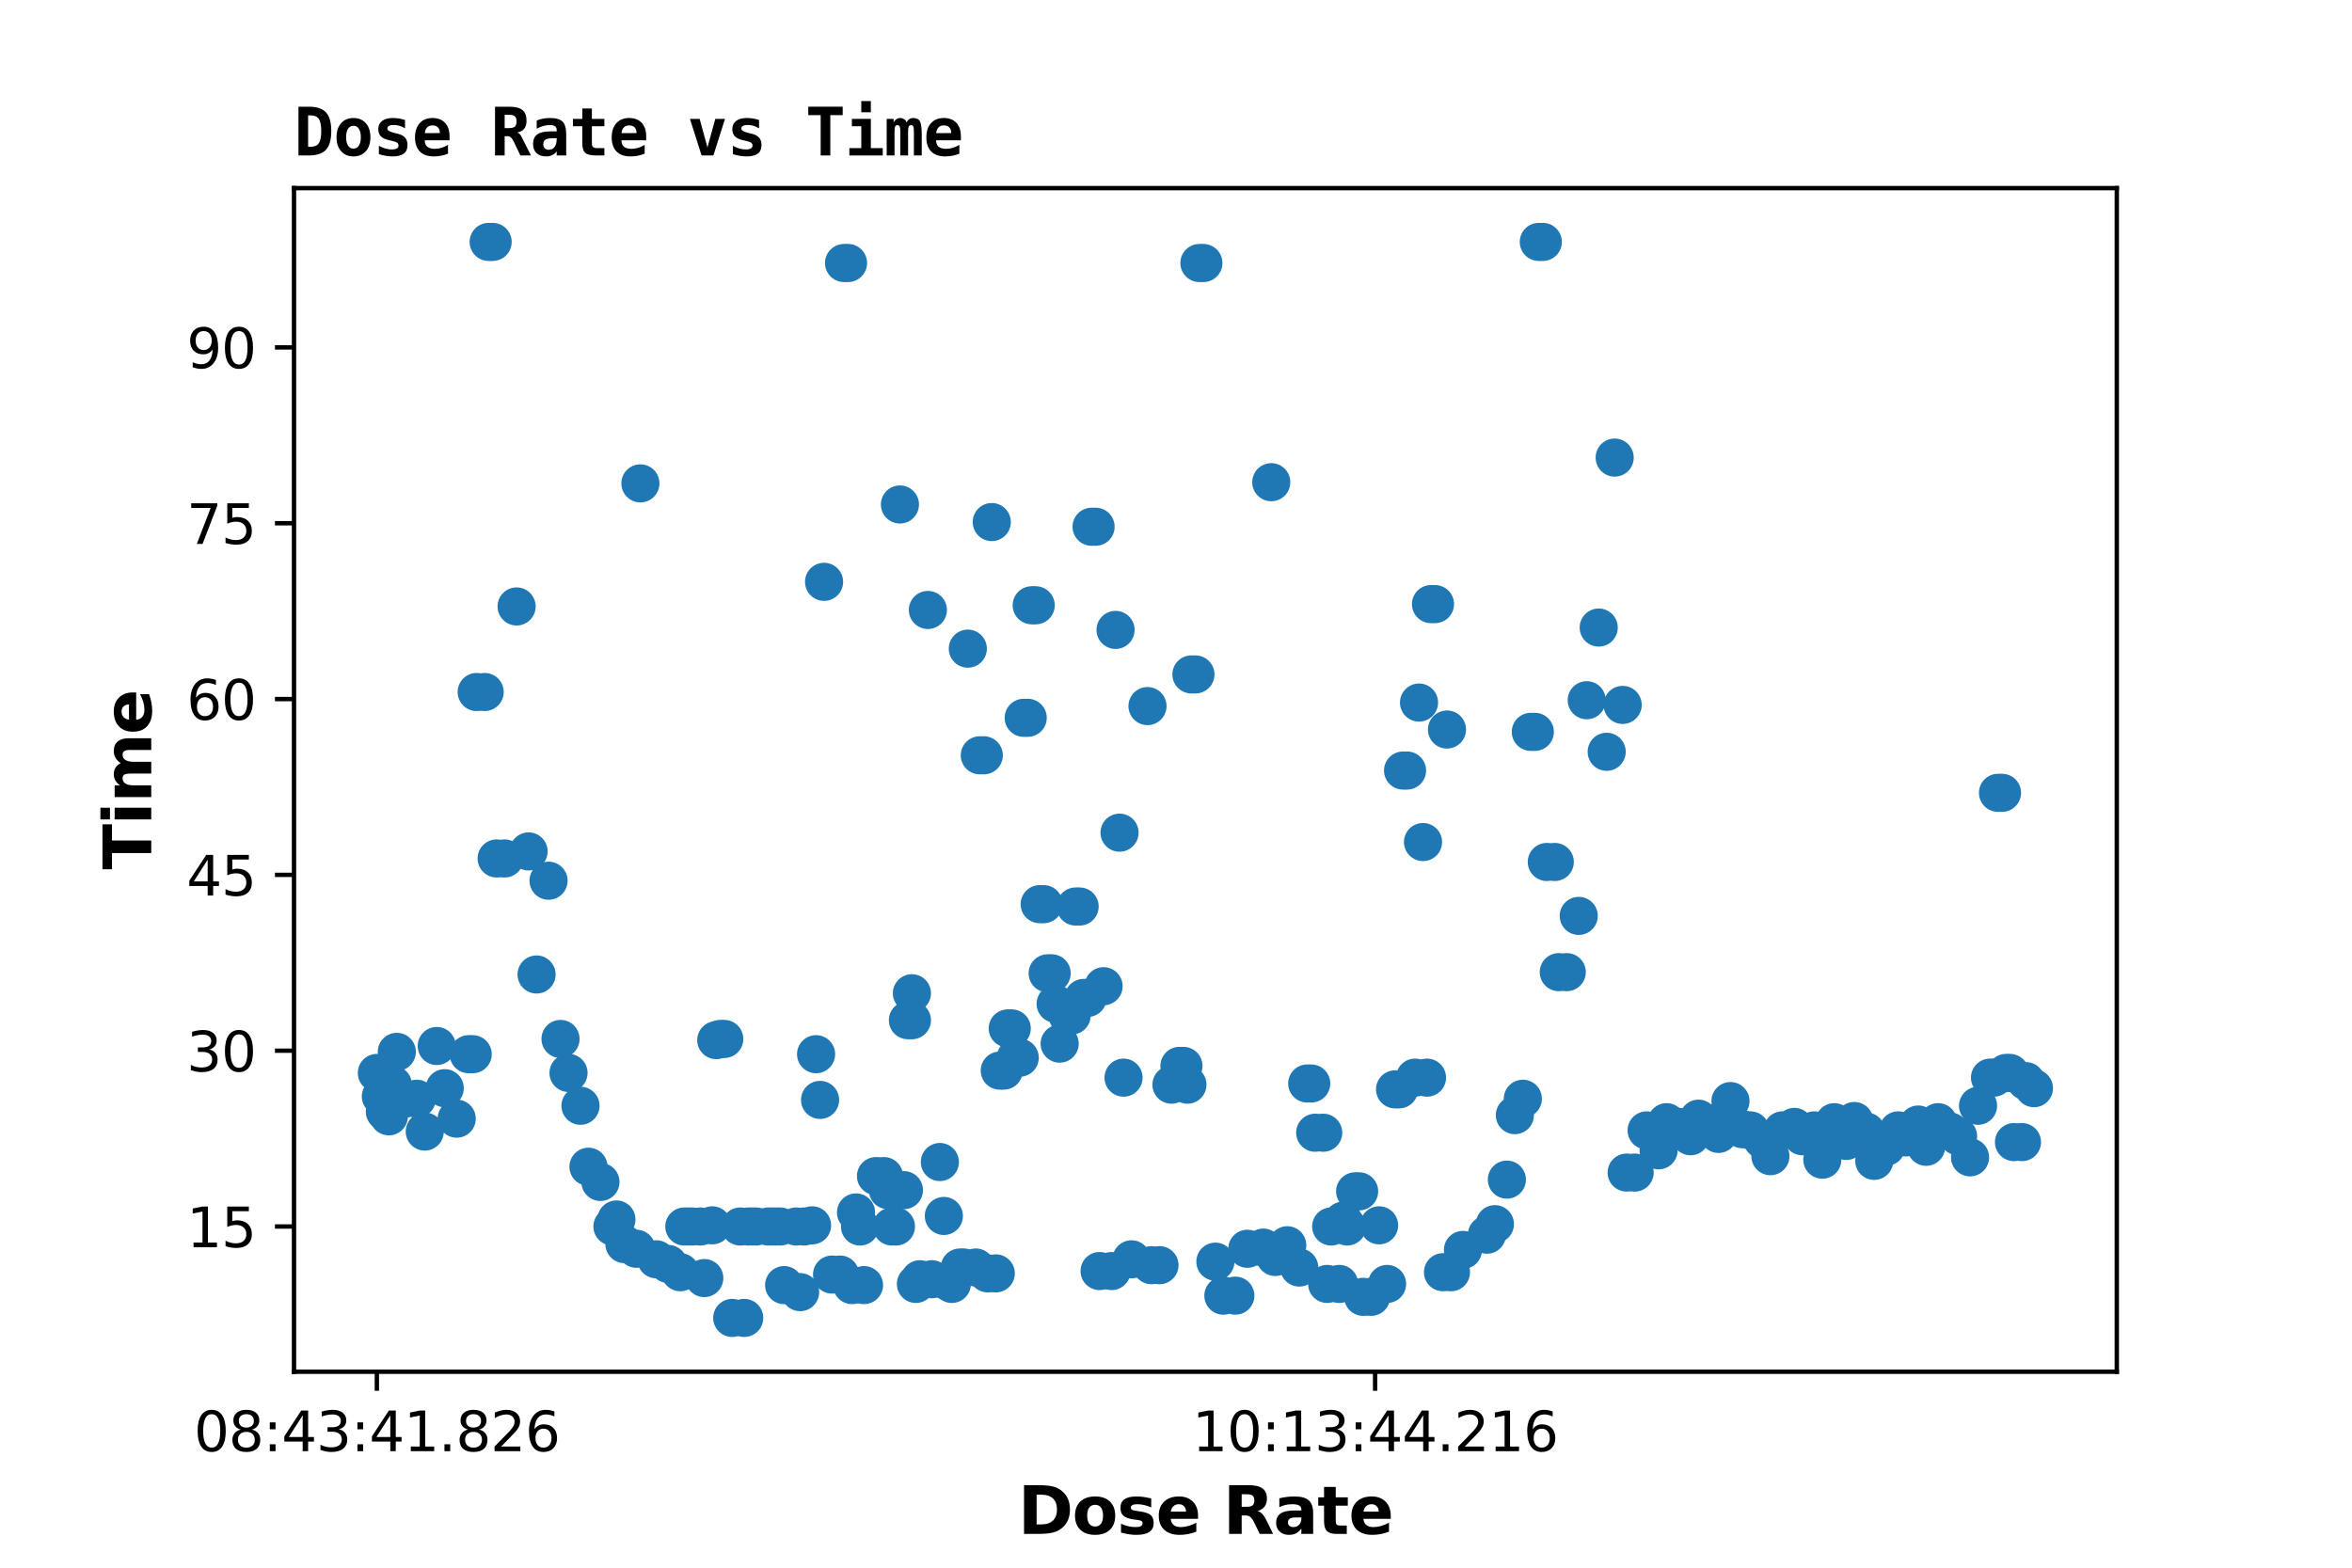 <?xml version="1.0" encoding="utf-8" standalone="no"?>
<!DOCTYPE svg PUBLIC "-//W3C//DTD SVG 1.1//EN"
  "http://www.w3.org/Graphics/SVG/1.1/DTD/svg11.dtd">
<svg xmlns:xlink="http://www.w3.org/1999/xlink" width="432pt" height="288pt" viewBox="0 0 432 288" xmlns="http://www.w3.org/2000/svg" version="1.1">
 <defs>
  <style type="text/css">*{stroke-linejoin: round; stroke-linecap: butt}</style>
 </defs>
 <g id="figure_1">
  <g id="patch_1">
   <path d="M 0 288 
L 432 288 
L 432 0 
L 0 0 
z
" style="fill: #ffffff"/>
  </g>
  <g id="axes_1">
   <g id="patch_2">
    <path d="M 54 252 
L 388.8 252 
L 388.8 34.56 
L 54 34.56 
z
" style="fill: #ffffff"/>
   </g>
   <g id="PathCollection_1">
    <defs>
     <path id="mb47c3a9f1e" d="M 0 3 
C 0.796 3 1.559 2.684 2.121 2.121 
C 2.684 1.559 3 0.796 3 0 
C 3 -0.796 2.684 -1.559 2.121 -2.121 
C 1.559 -2.684 0.796 -3 0 -3 
C -0.796 -3 -1.559 -2.684 -2.121 -2.121 
C -2.684 -1.559 -3 -0.796 -3 0 
C -3 0.796 -2.684 1.559 -2.121 2.121 
C -1.559 2.684 -0.796 3 0 3 
z
" style="stroke: #1f77b4"/>
    </defs>
    <g clip-path="url(#p2aa27f928d)">
     <use xlink:href="#mb47c3a9f1e" x="69.218" y="197.112" style="fill: #1f77b4; stroke: #1f77b4"/>
     <use xlink:href="#mb47c3a9f1e" x="69.952" y="201.419" style="fill: #1f77b4; stroke: #1f77b4"/>
     <use xlink:href="#mb47c3a9f1e" x="70.685" y="204.218" style="fill: #1f77b4; stroke: #1f77b4"/>
     <use xlink:href="#mb47c3a9f1e" x="71.418" y="205.08" style="fill: #1f77b4; stroke: #1f77b4"/>
     <use xlink:href="#mb47c3a9f1e" x="72.152" y="199.266" style="fill: #1f77b4; stroke: #1f77b4"/>
     <use xlink:href="#mb47c3a9f1e" x="72.885" y="193.237" style="fill: #1f77b4; stroke: #1f77b4"/>
     <use xlink:href="#mb47c3a9f1e" x="74.352" y="201.85" style="fill: #1f77b4; stroke: #1f77b4"/>
     <use xlink:href="#mb47c3a9f1e" x="76.552" y="201.85" style="fill: #1f77b4; stroke: #1f77b4"/>
     <use xlink:href="#mb47c3a9f1e" x="78.019" y="207.879" style="fill: #1f77b4; stroke: #1f77b4"/>
     <use xlink:href="#mb47c3a9f1e" x="80.219" y="192.16" style="fill: #1f77b4; stroke: #1f77b4"/>
     <use xlink:href="#mb47c3a9f1e" x="81.686" y="199.912" style="fill: #1f77b4; stroke: #1f77b4"/>
     <use xlink:href="#mb47c3a9f1e" x="83.886" y="205.51" style="fill: #1f77b4; stroke: #1f77b4"/>
     <use xlink:href="#mb47c3a9f1e" x="86.087" y="193.667" style="fill: #1f77b4; stroke: #1f77b4"/>
     <use xlink:href="#mb47c3a9f1e" x="86.82" y="193.667" style="fill: #1f77b4; stroke: #1f77b4"/>
     <use xlink:href="#mb47c3a9f1e" x="87.553" y="127.13" style="fill: #1f77b4; stroke: #1f77b4"/>
     <use xlink:href="#mb47c3a9f1e" x="89.02" y="127.13" style="fill: #1f77b4; stroke: #1f77b4"/>
     <use xlink:href="#mb47c3a9f1e" x="89.754" y="44.444" style="fill: #1f77b4; stroke: #1f77b4"/>
     <use xlink:href="#mb47c3a9f1e" x="90.487" y="44.444" style="fill: #1f77b4; stroke: #1f77b4"/>
     <use xlink:href="#mb47c3a9f1e" x="91.22" y="157.707" style="fill: #1f77b4; stroke: #1f77b4"/>
     <use xlink:href="#mb47c3a9f1e" x="92.687" y="157.707" style="fill: #1f77b4; stroke: #1f77b4"/>
     <use xlink:href="#mb47c3a9f1e" x="94.887" y="111.411" style="fill: #1f77b4; stroke: #1f77b4"/>
     <use xlink:href="#mb47c3a9f1e" x="97.088" y="156.415" style="fill: #1f77b4; stroke: #1f77b4"/>
     <use xlink:href="#mb47c3a9f1e" x="98.554" y="179.025" style="fill: #1f77b4; stroke: #1f77b4"/>
     <use xlink:href="#mb47c3a9f1e" x="100.755" y="161.798" style="fill: #1f77b4; stroke: #1f77b4"/>
     <use xlink:href="#mb47c3a9f1e" x="102.955" y="190.868" style="fill: #1f77b4; stroke: #1f77b4"/>
     <use xlink:href="#mb47c3a9f1e" x="104.422" y="197.112" style="fill: #1f77b4; stroke: #1f77b4"/>
     <use xlink:href="#mb47c3a9f1e" x="106.622" y="203.142" style="fill: #1f77b4; stroke: #1f77b4"/>
     <use xlink:href="#mb47c3a9f1e" x="108.089" y="214.339" style="fill: #1f77b4; stroke: #1f77b4"/>
     <use xlink:href="#mb47c3a9f1e" x="110.289" y="217.138" style="fill: #1f77b4; stroke: #1f77b4"/>
     <use xlink:href="#mb47c3a9f1e" x="112.489" y="225.321" style="fill: #1f77b4; stroke: #1f77b4"/>
     <use xlink:href="#mb47c3a9f1e" x="113.223" y="224.029" style="fill: #1f77b4; stroke: #1f77b4"/>
     <use xlink:href="#mb47c3a9f1e" x="114.689" y="228.551" style="fill: #1f77b4; stroke: #1f77b4"/>
     <use xlink:href="#mb47c3a9f1e" x="116.89" y="229.412" style="fill: #1f77b4; stroke: #1f77b4"/>
     <use xlink:href="#mb47c3a9f1e" x="117.623" y="88.802" style="fill: #1f77b4; stroke: #1f77b4"/>
     <use xlink:href="#mb47c3a9f1e" x="120.557" y="231.35" style="fill: #1f77b4; stroke: #1f77b4"/>
     <use xlink:href="#mb47c3a9f1e" x="122.757" y="232.211" style="fill: #1f77b4; stroke: #1f77b4"/>
     <use xlink:href="#mb47c3a9f1e" x="124.957" y="233.719" style="fill: #1f77b4; stroke: #1f77b4"/>
     <use xlink:href="#mb47c3a9f1e" x="125.69" y="225.321" style="fill: #1f77b4; stroke: #1f77b4"/>
     <use xlink:href="#mb47c3a9f1e" x="126.424" y="225.321" style="fill: #1f77b4; stroke: #1f77b4"/>
     <use xlink:href="#mb47c3a9f1e" x="127.157" y="225.321" style="fill: #1f77b4; stroke: #1f77b4"/>
     <use xlink:href="#mb47c3a9f1e" x="128.624" y="225.321" style="fill: #1f77b4; stroke: #1f77b4"/>
     <use xlink:href="#mb47c3a9f1e" x="129.358" y="234.795" style="fill: #1f77b4; stroke: #1f77b4"/>
     <use xlink:href="#mb47c3a9f1e" x="130.824" y="225.105" style="fill: #1f77b4; stroke: #1f77b4"/>
     <use xlink:href="#mb47c3a9f1e" x="131.558" y="191.083" style="fill: #1f77b4; stroke: #1f77b4"/>
     <use xlink:href="#mb47c3a9f1e" x="132.291" y="190.868" style="fill: #1f77b4; stroke: #1f77b4"/>
     <use xlink:href="#mb47c3a9f1e" x="133.025" y="190.868" style="fill: #1f77b4; stroke: #1f77b4"/>
     <use xlink:href="#mb47c3a9f1e" x="134.491" y="242.116" style="fill: #1f77b4; stroke: #1f77b4"/>
     <use xlink:href="#mb47c3a9f1e" x="135.958" y="225.321" style="fill: #1f77b4; stroke: #1f77b4"/>
     <use xlink:href="#mb47c3a9f1e" x="136.692" y="242.116" style="fill: #1f77b4; stroke: #1f77b4"/>
     <use xlink:href="#mb47c3a9f1e" x="137.425" y="225.321" style="fill: #1f77b4; stroke: #1f77b4"/>
     <use xlink:href="#mb47c3a9f1e" x="138.158" y="225.321" style="fill: #1f77b4; stroke: #1f77b4"/>
     <use xlink:href="#mb47c3a9f1e" x="138.892" y="225.321" style="fill: #1f77b4; stroke: #1f77b4"/>
     <use xlink:href="#mb47c3a9f1e" x="141.092" y="225.321" style="fill: #1f77b4; stroke: #1f77b4"/>
     <use xlink:href="#mb47c3a9f1e" x="141.825" y="225.321" style="fill: #1f77b4; stroke: #1f77b4"/>
     <use xlink:href="#mb47c3a9f1e" x="142.559" y="225.321" style="fill: #1f77b4; stroke: #1f77b4"/>
     <use xlink:href="#mb47c3a9f1e" x="143.292" y="225.321" style="fill: #1f77b4; stroke: #1f77b4"/>
     <use xlink:href="#mb47c3a9f1e" x="144.026" y="236.087" style="fill: #1f77b4; stroke: #1f77b4"/>
     <use xlink:href="#mb47c3a9f1e" x="146.226" y="225.321" style="fill: #1f77b4; stroke: #1f77b4"/>
     <use xlink:href="#mb47c3a9f1e" x="146.959" y="237.379" style="fill: #1f77b4; stroke: #1f77b4"/>
     <use xlink:href="#mb47c3a9f1e" x="147.693" y="225.321" style="fill: #1f77b4; stroke: #1f77b4"/>
     <use xlink:href="#mb47c3a9f1e" x="149.159" y="225.105" style="fill: #1f77b4; stroke: #1f77b4"/>
     <use xlink:href="#mb47c3a9f1e" x="149.893" y="193.667" style="fill: #1f77b4; stroke: #1f77b4"/>
     <use xlink:href="#mb47c3a9f1e" x="150.626" y="202.065" style="fill: #1f77b4; stroke: #1f77b4"/>
     <use xlink:href="#mb47c3a9f1e" x="151.36" y="106.889" style="fill: #1f77b4; stroke: #1f77b4"/>
     <use xlink:href="#mb47c3a9f1e" x="152.827" y="234.149" style="fill: #1f77b4; stroke: #1f77b4"/>
     <use xlink:href="#mb47c3a9f1e" x="154.293" y="234.149" style="fill: #1f77b4; stroke: #1f77b4"/>
     <use xlink:href="#mb47c3a9f1e" x="155.027" y="48.32" style="fill: #1f77b4; stroke: #1f77b4"/>
     <use xlink:href="#mb47c3a9f1e" x="155.76" y="48.32" style="fill: #1f77b4; stroke: #1f77b4"/>
     <use xlink:href="#mb47c3a9f1e" x="156.494" y="236.087" style="fill: #1f77b4; stroke: #1f77b4"/>
     <use xlink:href="#mb47c3a9f1e" x="157.227" y="222.737" style="fill: #1f77b4; stroke: #1f77b4"/>
     <use xlink:href="#mb47c3a9f1e" x="157.96" y="225.321" style="fill: #1f77b4; stroke: #1f77b4"/>
     <use xlink:href="#mb47c3a9f1e" x="158.694" y="236.087" style="fill: #1f77b4; stroke: #1f77b4"/>
     <use xlink:href="#mb47c3a9f1e" x="160.894" y="216.061" style="fill: #1f77b4; stroke: #1f77b4"/>
     <use xlink:href="#mb47c3a9f1e" x="162.361" y="216.061" style="fill: #1f77b4; stroke: #1f77b4"/>
     <use xlink:href="#mb47c3a9f1e" x="163.094" y="218.645" style="fill: #1f77b4; stroke: #1f77b4"/>
     <use xlink:href="#mb47c3a9f1e" x="163.828" y="225.321" style="fill: #1f77b4; stroke: #1f77b4"/>
     <use xlink:href="#mb47c3a9f1e" x="164.561" y="225.321" style="fill: #1f77b4; stroke: #1f77b4"/>
     <use xlink:href="#mb47c3a9f1e" x="165.294" y="92.678" style="fill: #1f77b4; stroke: #1f77b4"/>
     <use xlink:href="#mb47c3a9f1e" x="166.028" y="218.645" style="fill: #1f77b4; stroke: #1f77b4"/>
     <use xlink:href="#mb47c3a9f1e" x="166.761" y="187.423" style="fill: #1f77b4; stroke: #1f77b4"/>
     <use xlink:href="#mb47c3a9f1e" x="167.495" y="187.423" style="fill: #1f77b4; stroke: #1f77b4"/>
     <use xlink:href="#mb47c3a9f1e" x="167.495" y="182.47" style="fill: #1f77b4; stroke: #1f77b4"/>
     <use xlink:href="#mb47c3a9f1e" x="168.228" y="235.872" style="fill: #1f77b4; stroke: #1f77b4"/>
     <use xlink:href="#mb47c3a9f1e" x="168.961" y="235.01" style="fill: #1f77b4; stroke: #1f77b4"/>
     <use xlink:href="#mb47c3a9f1e" x="170.428" y="112.057" style="fill: #1f77b4; stroke: #1f77b4"/>
     <use xlink:href="#mb47c3a9f1e" x="171.162" y="235.01" style="fill: #1f77b4; stroke: #1f77b4"/>
     <use xlink:href="#mb47c3a9f1e" x="172.628" y="213.478" style="fill: #1f77b4; stroke: #1f77b4"/>
     <use xlink:href="#mb47c3a9f1e" x="173.362" y="223.383" style="fill: #1f77b4; stroke: #1f77b4"/>
     <use xlink:href="#mb47c3a9f1e" x="174.095" y="235.441" style="fill: #1f77b4; stroke: #1f77b4"/>
     <use xlink:href="#mb47c3a9f1e" x="174.829" y="235.872" style="fill: #1f77b4; stroke: #1f77b4"/>
     <use xlink:href="#mb47c3a9f1e" x="176.296" y="232.857" style="fill: #1f77b4; stroke: #1f77b4"/>
     <use xlink:href="#mb47c3a9f1e" x="177.029" y="232.857" style="fill: #1f77b4; stroke: #1f77b4"/>
     <use xlink:href="#mb47c3a9f1e" x="177.762" y="119.163" style="fill: #1f77b4; stroke: #1f77b4"/>
     <use xlink:href="#mb47c3a9f1e" x="179.229" y="232.857" style="fill: #1f77b4; stroke: #1f77b4"/>
     <use xlink:href="#mb47c3a9f1e" x="179.963" y="138.758" style="fill: #1f77b4; stroke: #1f77b4"/>
     <use xlink:href="#mb47c3a9f1e" x="180.696" y="138.758" style="fill: #1f77b4; stroke: #1f77b4"/>
     <use xlink:href="#mb47c3a9f1e" x="181.429" y="233.934" style="fill: #1f77b4; stroke: #1f77b4"/>
     <use xlink:href="#mb47c3a9f1e" x="182.163" y="95.907" style="fill: #1f77b4; stroke: #1f77b4"/>
     <use xlink:href="#mb47c3a9f1e" x="182.896" y="233.934" style="fill: #1f77b4; stroke: #1f77b4"/>
     <use xlink:href="#mb47c3a9f1e" x="183.63" y="196.682" style="fill: #1f77b4; stroke: #1f77b4"/>
     <use xlink:href="#mb47c3a9f1e" x="184.363" y="196.682" style="fill: #1f77b4; stroke: #1f77b4"/>
     <use xlink:href="#mb47c3a9f1e" x="185.096" y="188.93" style="fill: #1f77b4; stroke: #1f77b4"/>
     <use xlink:href="#mb47c3a9f1e" x="185.83" y="188.93" style="fill: #1f77b4; stroke: #1f77b4"/>
     <use xlink:href="#mb47c3a9f1e" x="186.563" y="194.313" style="fill: #1f77b4; stroke: #1f77b4"/>
     <use xlink:href="#mb47c3a9f1e" x="187.297" y="194.313" style="fill: #1f77b4; stroke: #1f77b4"/>
     <use xlink:href="#mb47c3a9f1e" x="188.03" y="131.868" style="fill: #1f77b4; stroke: #1f77b4"/>
     <use xlink:href="#mb47c3a9f1e" x="188.763" y="131.868" style="fill: #1f77b4; stroke: #1f77b4"/>
     <use xlink:href="#mb47c3a9f1e" x="189.497" y="111.196" style="fill: #1f77b4; stroke: #1f77b4"/>
     <use xlink:href="#mb47c3a9f1e" x="190.23" y="111.196" style="fill: #1f77b4; stroke: #1f77b4"/>
     <use xlink:href="#mb47c3a9f1e" x="190.964" y="166.105" style="fill: #1f77b4; stroke: #1f77b4"/>
     <use xlink:href="#mb47c3a9f1e" x="191.697" y="166.105" style="fill: #1f77b4; stroke: #1f77b4"/>
     <use xlink:href="#mb47c3a9f1e" x="192.43" y="178.809" style="fill: #1f77b4; stroke: #1f77b4"/>
     <use xlink:href="#mb47c3a9f1e" x="193.164" y="178.809" style="fill: #1f77b4; stroke: #1f77b4"/>
     <use xlink:href="#mb47c3a9f1e" x="193.897" y="184.408" style="fill: #1f77b4; stroke: #1f77b4"/>
     <use xlink:href="#mb47c3a9f1e" x="194.631" y="191.729" style="fill: #1f77b4; stroke: #1f77b4"/>
     <use xlink:href="#mb47c3a9f1e" x="196.097" y="186.561" style="fill: #1f77b4; stroke: #1f77b4"/>
     <use xlink:href="#mb47c3a9f1e" x="196.831" y="186.561" style="fill: #1f77b4; stroke: #1f77b4"/>
     <use xlink:href="#mb47c3a9f1e" x="197.564" y="166.536" style="fill: #1f77b4; stroke: #1f77b4"/>
     <use xlink:href="#mb47c3a9f1e" x="198.298" y="166.536" style="fill: #1f77b4; stroke: #1f77b4"/>
     <use xlink:href="#mb47c3a9f1e" x="199.031" y="183.331" style="fill: #1f77b4; stroke: #1f77b4"/>
     <use xlink:href="#mb47c3a9f1e" x="199.765" y="183.331" style="fill: #1f77b4; stroke: #1f77b4"/>
     <use xlink:href="#mb47c3a9f1e" x="200.498" y="96.769" style="fill: #1f77b4; stroke: #1f77b4"/>
     <use xlink:href="#mb47c3a9f1e" x="201.231" y="96.769" style="fill: #1f77b4; stroke: #1f77b4"/>
     <use xlink:href="#mb47c3a9f1e" x="201.965" y="233.503" style="fill: #1f77b4; stroke: #1f77b4"/>
     <use xlink:href="#mb47c3a9f1e" x="202.698" y="181.178" style="fill: #1f77b4; stroke: #1f77b4"/>
     <use xlink:href="#mb47c3a9f1e" x="204.165" y="233.503" style="fill: #1f77b4; stroke: #1f77b4"/>
     <use xlink:href="#mb47c3a9f1e" x="204.898" y="115.718" style="fill: #1f77b4; stroke: #1f77b4"/>
     <use xlink:href="#mb47c3a9f1e" x="205.632" y="152.97" style="fill: #1f77b4; stroke: #1f77b4"/>
     <use xlink:href="#mb47c3a9f1e" x="206.365" y="197.974" style="fill: #1f77b4; stroke: #1f77b4"/>
     <use xlink:href="#mb47c3a9f1e" x="207.832" y="231.35" style="fill: #1f77b4; stroke: #1f77b4"/>
     <use xlink:href="#mb47c3a9f1e" x="210.766" y="129.714" style="fill: #1f77b4; stroke: #1f77b4"/>
     <use xlink:href="#mb47c3a9f1e" x="211.499" y="232.427" style="fill: #1f77b4; stroke: #1f77b4"/>
     <use xlink:href="#mb47c3a9f1e" x="212.966" y="232.427" style="fill: #1f77b4; stroke: #1f77b4"/>
     <use xlink:href="#mb47c3a9f1e" x="215.166" y="199.266" style="fill: #1f77b4; stroke: #1f77b4"/>
     <use xlink:href="#mb47c3a9f1e" x="216.633" y="195.82" style="fill: #1f77b4; stroke: #1f77b4"/>
     <use xlink:href="#mb47c3a9f1e" x="217.366" y="195.82" style="fill: #1f77b4; stroke: #1f77b4"/>
     <use xlink:href="#mb47c3a9f1e" x="218.1" y="199.266" style="fill: #1f77b4; stroke: #1f77b4"/>
     <use xlink:href="#mb47c3a9f1e" x="218.833" y="123.9" style="fill: #1f77b4; stroke: #1f77b4"/>
     <use xlink:href="#mb47c3a9f1e" x="219.566" y="123.9" style="fill: #1f77b4; stroke: #1f77b4"/>
     <use xlink:href="#mb47c3a9f1e" x="220.3" y="48.32" style="fill: #1f77b4; stroke: #1f77b4"/>
     <use xlink:href="#mb47c3a9f1e" x="221.033" y="48.32" style="fill: #1f77b4; stroke: #1f77b4"/>
     <use xlink:href="#mb47c3a9f1e" x="223.234" y="231.781" style="fill: #1f77b4; stroke: #1f77b4"/>
     <use xlink:href="#mb47c3a9f1e" x="224.7" y="238.025" style="fill: #1f77b4; stroke: #1f77b4"/>
     <use xlink:href="#mb47c3a9f1e" x="226.901" y="238.025" style="fill: #1f77b4; stroke: #1f77b4"/>
     <use xlink:href="#mb47c3a9f1e" x="229.101" y="229.412" style="fill: #1f77b4; stroke: #1f77b4"/>
     <use xlink:href="#mb47c3a9f1e" x="232.034" y="229.197" style="fill: #1f77b4; stroke: #1f77b4"/>
     <use xlink:href="#mb47c3a9f1e" x="233.501" y="88.586" style="fill: #1f77b4; stroke: #1f77b4"/>
     <use xlink:href="#mb47c3a9f1e" x="234.235" y="230.919" style="fill: #1f77b4; stroke: #1f77b4"/>
     <use xlink:href="#mb47c3a9f1e" x="236.435" y="228.766" style="fill: #1f77b4; stroke: #1f77b4"/>
     <use xlink:href="#mb47c3a9f1e" x="238.635" y="232.857" style="fill: #1f77b4; stroke: #1f77b4"/>
     <use xlink:href="#mb47c3a9f1e" x="240.102" y="199.05" style="fill: #1f77b4; stroke: #1f77b4"/>
     <use xlink:href="#mb47c3a9f1e" x="240.835" y="199.05" style="fill: #1f77b4; stroke: #1f77b4"/>
     <use xlink:href="#mb47c3a9f1e" x="241.569" y="208.094" style="fill: #1f77b4; stroke: #1f77b4"/>
     <use xlink:href="#mb47c3a9f1e" x="243.035" y="208.094" style="fill: #1f77b4; stroke: #1f77b4"/>
     <use xlink:href="#mb47c3a9f1e" x="243.769" y="235.872" style="fill: #1f77b4; stroke: #1f77b4"/>
     <use xlink:href="#mb47c3a9f1e" x="244.502" y="225.321" style="fill: #1f77b4; stroke: #1f77b4"/>
     <use xlink:href="#mb47c3a9f1e" x="245.969" y="235.872" style="fill: #1f77b4; stroke: #1f77b4"/>
     <use xlink:href="#mb47c3a9f1e" x="246.703" y="224.244" style="fill: #1f77b4; stroke: #1f77b4"/>
     <use xlink:href="#mb47c3a9f1e" x="247.436" y="225.321" style="fill: #1f77b4; stroke: #1f77b4"/>
     <use xlink:href="#mb47c3a9f1e" x="248.903" y="218.861" style="fill: #1f77b4; stroke: #1f77b4"/>
     <use xlink:href="#mb47c3a9f1e" x="249.636" y="218.861" style="fill: #1f77b4; stroke: #1f77b4"/>
     <use xlink:href="#mb47c3a9f1e" x="250.37" y="238.24" style="fill: #1f77b4; stroke: #1f77b4"/>
     <use xlink:href="#mb47c3a9f1e" x="251.836" y="238.24" style="fill: #1f77b4; stroke: #1f77b4"/>
     <use xlink:href="#mb47c3a9f1e" x="253.303" y="225.105" style="fill: #1f77b4; stroke: #1f77b4"/>
     <use xlink:href="#mb47c3a9f1e" x="254.77" y="235.872" style="fill: #1f77b4; stroke: #1f77b4"/>
     <use xlink:href="#mb47c3a9f1e" x="256.237" y="200.127" style="fill: #1f77b4; stroke: #1f77b4"/>
     <use xlink:href="#mb47c3a9f1e" x="256.97" y="200.127" style="fill: #1f77b4; stroke: #1f77b4"/>
     <use xlink:href="#mb47c3a9f1e" x="257.704" y="141.557" style="fill: #1f77b4; stroke: #1f77b4"/>
     <use xlink:href="#mb47c3a9f1e" x="258.437" y="141.557" style="fill: #1f77b4; stroke: #1f77b4"/>
     <use xlink:href="#mb47c3a9f1e" x="259.904" y="197.974" style="fill: #1f77b4; stroke: #1f77b4"/>
     <use xlink:href="#mb47c3a9f1e" x="260.637" y="129.068" style="fill: #1f77b4; stroke: #1f77b4"/>
     <use xlink:href="#mb47c3a9f1e" x="261.371" y="154.692" style="fill: #1f77b4; stroke: #1f77b4"/>
     <use xlink:href="#mb47c3a9f1e" x="262.104" y="197.974" style="fill: #1f77b4; stroke: #1f77b4"/>
     <use xlink:href="#mb47c3a9f1e" x="262.837" y="110.981" style="fill: #1f77b4; stroke: #1f77b4"/>
     <use xlink:href="#mb47c3a9f1e" x="263.571" y="110.981" style="fill: #1f77b4; stroke: #1f77b4"/>
     <use xlink:href="#mb47c3a9f1e" x="265.038" y="233.719" style="fill: #1f77b4; stroke: #1f77b4"/>
     <use xlink:href="#mb47c3a9f1e" x="265.771" y="134.021" style="fill: #1f77b4; stroke: #1f77b4"/>
     <use xlink:href="#mb47c3a9f1e" x="266.504" y="233.719" style="fill: #1f77b4; stroke: #1f77b4"/>
     <use xlink:href="#mb47c3a9f1e" x="268.705" y="229.627" style="fill: #1f77b4; stroke: #1f77b4"/>
     <use xlink:href="#mb47c3a9f1e" x="273.105" y="226.828" style="fill: #1f77b4; stroke: #1f77b4"/>
     <use xlink:href="#mb47c3a9f1e" x="274.572" y="224.89" style="fill: #1f77b4; stroke: #1f77b4"/>
     <use xlink:href="#mb47c3a9f1e" x="276.772" y="216.707" style="fill: #1f77b4; stroke: #1f77b4"/>
     <use xlink:href="#mb47c3a9f1e" x="278.239" y="204.864" style="fill: #1f77b4; stroke: #1f77b4"/>
     <use xlink:href="#mb47c3a9f1e" x="279.706" y="201.85" style="fill: #1f77b4; stroke: #1f77b4"/>
     <use xlink:href="#mb47c3a9f1e" x="281.173" y="134.451" style="fill: #1f77b4; stroke: #1f77b4"/>
     <use xlink:href="#mb47c3a9f1e" x="281.906" y="134.451" style="fill: #1f77b4; stroke: #1f77b4"/>
     <use xlink:href="#mb47c3a9f1e" x="282.639" y="44.444" style="fill: #1f77b4; stroke: #1f77b4"/>
     <use xlink:href="#mb47c3a9f1e" x="283.373" y="44.444" style="fill: #1f77b4; stroke: #1f77b4"/>
     <use xlink:href="#mb47c3a9f1e" x="284.106" y="158.353" style="fill: #1f77b4; stroke: #1f77b4"/>
     <use xlink:href="#mb47c3a9f1e" x="285.573" y="158.353" style="fill: #1f77b4; stroke: #1f77b4"/>
     <use xlink:href="#mb47c3a9f1e" x="286.306" y="178.594" style="fill: #1f77b4; stroke: #1f77b4"/>
     <use xlink:href="#mb47c3a9f1e" x="287.773" y="178.594" style="fill: #1f77b4; stroke: #1f77b4"/>
     <use xlink:href="#mb47c3a9f1e" x="289.973" y="168.258" style="fill: #1f77b4; stroke: #1f77b4"/>
     <use xlink:href="#mb47c3a9f1e" x="291.44" y="128.638" style="fill: #1f77b4; stroke: #1f77b4"/>
     <use xlink:href="#mb47c3a9f1e" x="293.641" y="115.287" style="fill: #1f77b4; stroke: #1f77b4"/>
     <use xlink:href="#mb47c3a9f1e" x="295.107" y="138.112" style="fill: #1f77b4; stroke: #1f77b4"/>
     <use xlink:href="#mb47c3a9f1e" x="296.574" y="84.064" style="fill: #1f77b4; stroke: #1f77b4"/>
     <use xlink:href="#mb47c3a9f1e" x="298.041" y="129.499" style="fill: #1f77b4; stroke: #1f77b4"/>
     <use xlink:href="#mb47c3a9f1e" x="298.774" y="215.415" style="fill: #1f77b4; stroke: #1f77b4"/>
     <use xlink:href="#mb47c3a9f1e" x="300.241" y="215.415" style="fill: #1f77b4; stroke: #1f77b4"/>
     <use xlink:href="#mb47c3a9f1e" x="302.441" y="207.664" style="fill: #1f77b4; stroke: #1f77b4"/>
     <use xlink:href="#mb47c3a9f1e" x="304.642" y="211.324" style="fill: #1f77b4; stroke: #1f77b4"/>
     <use xlink:href="#mb47c3a9f1e" x="306.108" y="206.156" style="fill: #1f77b4; stroke: #1f77b4"/>
     <use xlink:href="#mb47c3a9f1e" x="308.309" y="207.018" style="fill: #1f77b4; stroke: #1f77b4"/>
     <use xlink:href="#mb47c3a9f1e" x="310.509" y="208.74" style="fill: #1f77b4; stroke: #1f77b4"/>
     <use xlink:href="#mb47c3a9f1e" x="311.976" y="205.51" style="fill: #1f77b4; stroke: #1f77b4"/>
     <use xlink:href="#mb47c3a9f1e" x="314.176" y="206.372" style="fill: #1f77b4; stroke: #1f77b4"/>
     <use xlink:href="#mb47c3a9f1e" x="315.643" y="208.31" style="fill: #1f77b4; stroke: #1f77b4"/>
     <use xlink:href="#mb47c3a9f1e" x="317.843" y="202.28" style="fill: #1f77b4; stroke: #1f77b4"/>
     <use xlink:href="#mb47c3a9f1e" x="320.043" y="207.448" style="fill: #1f77b4; stroke: #1f77b4"/>
     <use xlink:href="#mb47c3a9f1e" x="321.51" y="207.664" style="fill: #1f77b4; stroke: #1f77b4"/>
     <use xlink:href="#mb47c3a9f1e" x="323.71" y="209.386" style="fill: #1f77b4; stroke: #1f77b4"/>
     <use xlink:href="#mb47c3a9f1e" x="325.177" y="212.401" style="fill: #1f77b4; stroke: #1f77b4"/>
     <use xlink:href="#mb47c3a9f1e" x="327.377" y="207.664" style="fill: #1f77b4; stroke: #1f77b4"/>
     <use xlink:href="#mb47c3a9f1e" x="329.577" y="207.018" style="fill: #1f77b4; stroke: #1f77b4"/>
     <use xlink:href="#mb47c3a9f1e" x="331.044" y="208.74" style="fill: #1f77b4; stroke: #1f77b4"/>
     <use xlink:href="#mb47c3a9f1e" x="333.244" y="207.664" style="fill: #1f77b4; stroke: #1f77b4"/>
     <use xlink:href="#mb47c3a9f1e" x="334.711" y="213.047" style="fill: #1f77b4; stroke: #1f77b4"/>
     <use xlink:href="#mb47c3a9f1e" x="336.912" y="206.156" style="fill: #1f77b4; stroke: #1f77b4"/>
     <use xlink:href="#mb47c3a9f1e" x="339.112" y="209.602" style="fill: #1f77b4; stroke: #1f77b4"/>
     <use xlink:href="#mb47c3a9f1e" x="340.579" y="205.941" style="fill: #1f77b4; stroke: #1f77b4"/>
     <use xlink:href="#mb47c3a9f1e" x="342.779" y="207.879" style="fill: #1f77b4; stroke: #1f77b4"/>
     <use xlink:href="#mb47c3a9f1e" x="344.246" y="213.262" style="fill: #1f77b4; stroke: #1f77b4"/>
     <use xlink:href="#mb47c3a9f1e" x="346.446" y="210.678" style="fill: #1f77b4; stroke: #1f77b4"/>
     <use xlink:href="#mb47c3a9f1e" x="348.646" y="207.664" style="fill: #1f77b4; stroke: #1f77b4"/>
     <use xlink:href="#mb47c3a9f1e" x="350.113" y="208.956" style="fill: #1f77b4; stroke: #1f77b4"/>
     <use xlink:href="#mb47c3a9f1e" x="352.313" y="206.587" style="fill: #1f77b4; stroke: #1f77b4"/>
     <use xlink:href="#mb47c3a9f1e" x="353.78" y="210.678" style="fill: #1f77b4; stroke: #1f77b4"/>
     <use xlink:href="#mb47c3a9f1e" x="355.98" y="206.156" style="fill: #1f77b4; stroke: #1f77b4"/>
     <use xlink:href="#mb47c3a9f1e" x="358.18" y="207.879" style="fill: #1f77b4; stroke: #1f77b4"/>
     <use xlink:href="#mb47c3a9f1e" x="359.647" y="208.74" style="fill: #1f77b4; stroke: #1f77b4"/>
     <use xlink:href="#mb47c3a9f1e" x="361.847" y="212.616" style="fill: #1f77b4; stroke: #1f77b4"/>
     <use xlink:href="#mb47c3a9f1e" x="363.314" y="203.142" style="fill: #1f77b4; stroke: #1f77b4"/>
     <use xlink:href="#mb47c3a9f1e" x="365.514" y="197.974" style="fill: #1f77b4; stroke: #1f77b4"/>
     <use xlink:href="#mb47c3a9f1e" x="366.248" y="197.974" style="fill: #1f77b4; stroke: #1f77b4"/>
     <use xlink:href="#mb47c3a9f1e" x="366.981" y="145.649" style="fill: #1f77b4; stroke: #1f77b4"/>
     <use xlink:href="#mb47c3a9f1e" x="367.715" y="145.649" style="fill: #1f77b4; stroke: #1f77b4"/>
     <use xlink:href="#mb47c3a9f1e" x="368.448" y="197.112" style="fill: #1f77b4; stroke: #1f77b4"/>
     <use xlink:href="#mb47c3a9f1e" x="369.181" y="197.112" style="fill: #1f77b4; stroke: #1f77b4"/>
     <use xlink:href="#mb47c3a9f1e" x="369.915" y="209.817" style="fill: #1f77b4; stroke: #1f77b4"/>
     <use xlink:href="#mb47c3a9f1e" x="371.382" y="209.817" style="fill: #1f77b4; stroke: #1f77b4"/>
     <use xlink:href="#mb47c3a9f1e" x="372.115" y="198.62" style="fill: #1f77b4; stroke: #1f77b4"/>
     <use xlink:href="#mb47c3a9f1e" x="373.582" y="199.912" style="fill: #1f77b4; stroke: #1f77b4"/>
    </g>
   </g>
   <g id="matplotlib.axis_1">
    <g id="xtick_1">
     <g id="line2d_1">
      <defs>
       <path id="m56cfbbba76" d="M 0 0 
L 0 3.5 
" style="stroke: #000000; stroke-width: 0.8"/>
      </defs>
      <g>
       <use xlink:href="#m56cfbbba76" x="69.218" y="252" style="stroke: #000000; stroke-width: 0.8"/>
      </g>
     </g>
     <g id="text_1">
      <!-- 08:43:41.826 -->
      <g transform="translate(35.629 266.598)scale(0.1 -0.1)">
       <defs>
        <path id="DejaVuSans-30" d="M 2034 4250 
Q 1547 4250 1301 3770 
Q 1056 3291 1056 2328 
Q 1056 1369 1301 889 
Q 1547 409 2034 409 
Q 2525 409 2770 889 
Q 3016 1369 3016 2328 
Q 3016 3291 2770 3770 
Q 2525 4250 2034 4250 
z
M 2034 4750 
Q 2819 4750 3233 4129 
Q 3647 3509 3647 2328 
Q 3647 1150 3233 529 
Q 2819 -91 2034 -91 
Q 1250 -91 836 529 
Q 422 1150 422 2328 
Q 422 3509 836 4129 
Q 1250 4750 2034 4750 
z
" transform="scale(0.016)"/>
        <path id="DejaVuSans-38" d="M 2034 2216 
Q 1584 2216 1326 1975 
Q 1069 1734 1069 1313 
Q 1069 891 1326 650 
Q 1584 409 2034 409 
Q 2484 409 2743 651 
Q 3003 894 3003 1313 
Q 3003 1734 2745 1975 
Q 2488 2216 2034 2216 
z
M 1403 2484 
Q 997 2584 770 2862 
Q 544 3141 544 3541 
Q 544 4100 942 4425 
Q 1341 4750 2034 4750 
Q 2731 4750 3128 4425 
Q 3525 4100 3525 3541 
Q 3525 3141 3298 2862 
Q 3072 2584 2669 2484 
Q 3125 2378 3379 2068 
Q 3634 1759 3634 1313 
Q 3634 634 3220 271 
Q 2806 -91 2034 -91 
Q 1263 -91 848 271 
Q 434 634 434 1313 
Q 434 1759 690 2068 
Q 947 2378 1403 2484 
z
M 1172 3481 
Q 1172 3119 1398 2916 
Q 1625 2713 2034 2713 
Q 2441 2713 2670 2916 
Q 2900 3119 2900 3481 
Q 2900 3844 2670 4047 
Q 2441 4250 2034 4250 
Q 1625 4250 1398 4047 
Q 1172 3844 1172 3481 
z
" transform="scale(0.016)"/>
        <path id="DejaVuSans-3a" d="M 750 794 
L 1409 794 
L 1409 0 
L 750 0 
L 750 794 
z
M 750 3309 
L 1409 3309 
L 1409 2516 
L 750 2516 
L 750 3309 
z
" transform="scale(0.016)"/>
        <path id="DejaVuSans-34" d="M 2419 4116 
L 825 1625 
L 2419 1625 
L 2419 4116 
z
M 2253 4666 
L 3047 4666 
L 3047 1625 
L 3713 1625 
L 3713 1100 
L 3047 1100 
L 3047 0 
L 2419 0 
L 2419 1100 
L 313 1100 
L 313 1709 
L 2253 4666 
z
" transform="scale(0.016)"/>
        <path id="DejaVuSans-33" d="M 2597 2516 
Q 3050 2419 3304 2112 
Q 3559 1806 3559 1356 
Q 3559 666 3084 287 
Q 2609 -91 1734 -91 
Q 1441 -91 1130 -33 
Q 819 25 488 141 
L 488 750 
Q 750 597 1062 519 
Q 1375 441 1716 441 
Q 2309 441 2620 675 
Q 2931 909 2931 1356 
Q 2931 1769 2642 2001 
Q 2353 2234 1838 2234 
L 1294 2234 
L 1294 2753 
L 1863 2753 
Q 2328 2753 2575 2939 
Q 2822 3125 2822 3475 
Q 2822 3834 2567 4026 
Q 2313 4219 1838 4219 
Q 1578 4219 1281 4162 
Q 984 4106 628 3988 
L 628 4550 
Q 988 4650 1302 4700 
Q 1616 4750 1894 4750 
Q 2613 4750 3031 4423 
Q 3450 4097 3450 3541 
Q 3450 3153 3228 2886 
Q 3006 2619 2597 2516 
z
" transform="scale(0.016)"/>
        <path id="DejaVuSans-31" d="M 794 531 
L 1825 531 
L 1825 4091 
L 703 3866 
L 703 4441 
L 1819 4666 
L 2450 4666 
L 2450 531 
L 3481 531 
L 3481 0 
L 794 0 
L 794 531 
z
" transform="scale(0.016)"/>
        <path id="DejaVuSans-2e" d="M 684 794 
L 1344 794 
L 1344 0 
L 684 0 
L 684 794 
z
" transform="scale(0.016)"/>
        <path id="DejaVuSans-32" d="M 1228 531 
L 3431 531 
L 3431 0 
L 469 0 
L 469 531 
Q 828 903 1448 1529 
Q 2069 2156 2228 2338 
Q 2531 2678 2651 2914 
Q 2772 3150 2772 3378 
Q 2772 3750 2511 3984 
Q 2250 4219 1831 4219 
Q 1534 4219 1204 4116 
Q 875 4013 500 3803 
L 500 4441 
Q 881 4594 1212 4672 
Q 1544 4750 1819 4750 
Q 2544 4750 2975 4387 
Q 3406 4025 3406 3419 
Q 3406 3131 3298 2873 
Q 3191 2616 2906 2266 
Q 2828 2175 2409 1742 
Q 1991 1309 1228 531 
z
" transform="scale(0.016)"/>
        <path id="DejaVuSans-36" d="M 2113 2584 
Q 1688 2584 1439 2293 
Q 1191 2003 1191 1497 
Q 1191 994 1439 701 
Q 1688 409 2113 409 
Q 2538 409 2786 701 
Q 3034 994 3034 1497 
Q 3034 2003 2786 2293 
Q 2538 2584 2113 2584 
z
M 3366 4563 
L 3366 3988 
Q 3128 4100 2886 4159 
Q 2644 4219 2406 4219 
Q 1781 4219 1451 3797 
Q 1122 3375 1075 2522 
Q 1259 2794 1537 2939 
Q 1816 3084 2150 3084 
Q 2853 3084 3261 2657 
Q 3669 2231 3669 1497 
Q 3669 778 3244 343 
Q 2819 -91 2113 -91 
Q 1303 -91 875 529 
Q 447 1150 447 2328 
Q 447 3434 972 4092 
Q 1497 4750 2381 4750 
Q 2619 4750 2861 4703 
Q 3103 4656 3366 4563 
z
" transform="scale(0.016)"/>
       </defs>
       <use xlink:href="#DejaVuSans-30"/>
       <use xlink:href="#DejaVuSans-38" x="63.623"/>
       <use xlink:href="#DejaVuSans-3a" x="127.246"/>
       <use xlink:href="#DejaVuSans-34" x="160.938"/>
       <use xlink:href="#DejaVuSans-33" x="224.561"/>
       <use xlink:href="#DejaVuSans-3a" x="288.184"/>
       <use xlink:href="#DejaVuSans-34" x="321.875"/>
       <use xlink:href="#DejaVuSans-31" x="385.498"/>
       <use xlink:href="#DejaVuSans-2e" x="449.121"/>
       <use xlink:href="#DejaVuSans-38" x="480.908"/>
       <use xlink:href="#DejaVuSans-32" x="544.531"/>
       <use xlink:href="#DejaVuSans-36" x="608.154"/>
      </g>
     </g>
    </g>
    <g id="xtick_2">
     <g id="line2d_2">
      <g>
       <use xlink:href="#m56cfbbba76" x="252.57" y="252" style="stroke: #000000; stroke-width: 0.8"/>
      </g>
     </g>
     <g id="text_2">
      <!-- 10:13:44.216 -->
      <g transform="translate(218.981 266.598)scale(0.1 -0.1)">
       <use xlink:href="#DejaVuSans-31"/>
       <use xlink:href="#DejaVuSans-30" x="63.623"/>
       <use xlink:href="#DejaVuSans-3a" x="127.246"/>
       <use xlink:href="#DejaVuSans-31" x="160.938"/>
       <use xlink:href="#DejaVuSans-33" x="224.561"/>
       <use xlink:href="#DejaVuSans-3a" x="288.184"/>
       <use xlink:href="#DejaVuSans-34" x="321.875"/>
       <use xlink:href="#DejaVuSans-34" x="385.498"/>
       <use xlink:href="#DejaVuSans-2e" x="449.121"/>
       <use xlink:href="#DejaVuSans-32" x="480.908"/>
       <use xlink:href="#DejaVuSans-31" x="544.531"/>
       <use xlink:href="#DejaVuSans-36" x="608.154"/>
      </g>
     </g>
    </g>
    <g id="text_3">
     <!-- Dose Rate -->
     <g transform="translate(186.961 281.796)scale(0.12 -0.12)">
      <defs>
       <path id="DejaVuSans-Bold-44" d="M 1791 3756 
L 1791 909 
L 2222 909 
Q 2959 909 3348 1275 
Q 3738 1641 3738 2338 
Q 3738 3031 3350 3393 
Q 2963 3756 2222 3756 
L 1791 3756 
z
M 588 4666 
L 1856 4666 
Q 2919 4666 3439 4514 
Q 3959 4363 4331 4000 
Q 4659 3684 4818 3271 
Q 4978 2859 4978 2338 
Q 4978 1809 4818 1395 
Q 4659 981 4331 666 
Q 3956 303 3431 151 
Q 2906 0 1856 0 
L 588 0 
L 588 4666 
z
" transform="scale(0.016)"/>
       <path id="DejaVuSans-Bold-6f" d="M 2203 2784 
Q 1831 2784 1636 2517 
Q 1441 2250 1441 1747 
Q 1441 1244 1636 976 
Q 1831 709 2203 709 
Q 2569 709 2762 976 
Q 2956 1244 2956 1747 
Q 2956 2250 2762 2517 
Q 2569 2784 2203 2784 
z
M 2203 3584 
Q 3106 3584 3614 3096 
Q 4122 2609 4122 1747 
Q 4122 884 3614 396 
Q 3106 -91 2203 -91 
Q 1297 -91 786 396 
Q 275 884 275 1747 
Q 275 2609 786 3096 
Q 1297 3584 2203 3584 
z
" transform="scale(0.016)"/>
       <path id="DejaVuSans-Bold-73" d="M 3272 3391 
L 3272 2541 
Q 2913 2691 2578 2766 
Q 2244 2841 1947 2841 
Q 1628 2841 1473 2761 
Q 1319 2681 1319 2516 
Q 1319 2381 1436 2309 
Q 1553 2238 1856 2203 
L 2053 2175 
Q 2913 2066 3209 1816 
Q 3506 1566 3506 1031 
Q 3506 472 3093 190 
Q 2681 -91 1863 -91 
Q 1516 -91 1145 -36 
Q 775 19 384 128 
L 384 978 
Q 719 816 1070 734 
Q 1422 653 1784 653 
Q 2113 653 2278 743 
Q 2444 834 2444 1013 
Q 2444 1163 2330 1236 
Q 2216 1309 1875 1350 
L 1678 1375 
Q 931 1469 631 1722 
Q 331 1975 331 2491 
Q 331 3047 712 3315 
Q 1094 3584 1881 3584 
Q 2191 3584 2531 3537 
Q 2872 3491 3272 3391 
z
" transform="scale(0.016)"/>
       <path id="DejaVuSans-Bold-65" d="M 4031 1759 
L 4031 1441 
L 1416 1441 
Q 1456 1047 1700 850 
Q 1944 653 2381 653 
Q 2734 653 3104 758 
Q 3475 863 3866 1075 
L 3866 213 
Q 3469 63 3072 -14 
Q 2675 -91 2278 -91 
Q 1328 -91 801 392 
Q 275 875 275 1747 
Q 275 2603 792 3093 
Q 1309 3584 2216 3584 
Q 3041 3584 3536 3087 
Q 4031 2591 4031 1759 
z
M 2881 2131 
Q 2881 2450 2695 2645 
Q 2509 2841 2209 2841 
Q 1884 2841 1681 2658 
Q 1478 2475 1428 2131 
L 2881 2131 
z
" transform="scale(0.016)"/>
       <path id="DejaVuSans-Bold-20" transform="scale(0.016)"/>
       <path id="DejaVuSans-Bold-52" d="M 2297 2597 
Q 2675 2597 2839 2737 
Q 3003 2878 3003 3200 
Q 3003 3519 2839 3656 
Q 2675 3794 2297 3794 
L 1791 3794 
L 1791 2597 
L 2297 2597 
z
M 1791 1766 
L 1791 0 
L 588 0 
L 588 4666 
L 2425 4666 
Q 3347 4666 3776 4356 
Q 4206 4047 4206 3378 
Q 4206 2916 3982 2619 
Q 3759 2322 3309 2181 
Q 3556 2125 3751 1926 
Q 3947 1728 4147 1325 
L 4800 0 
L 3519 0 
L 2950 1159 
Q 2778 1509 2601 1637 
Q 2425 1766 2131 1766 
L 1791 1766 
z
" transform="scale(0.016)"/>
       <path id="DejaVuSans-Bold-61" d="M 2106 1575 
Q 1756 1575 1579 1456 
Q 1403 1338 1403 1106 
Q 1403 894 1545 773 
Q 1688 653 1941 653 
Q 2256 653 2472 879 
Q 2688 1106 2688 1447 
L 2688 1575 
L 2106 1575 
z
M 3816 1997 
L 3816 0 
L 2688 0 
L 2688 519 
Q 2463 200 2181 54 
Q 1900 -91 1497 -91 
Q 953 -91 614 226 
Q 275 544 275 1050 
Q 275 1666 698 1953 
Q 1122 2241 2028 2241 
L 2688 2241 
L 2688 2328 
Q 2688 2594 2478 2717 
Q 2269 2841 1825 2841 
Q 1466 2841 1156 2769 
Q 847 2697 581 2553 
L 581 3406 
Q 941 3494 1303 3539 
Q 1666 3584 2028 3584 
Q 2975 3584 3395 3211 
Q 3816 2838 3816 1997 
z
" transform="scale(0.016)"/>
       <path id="DejaVuSans-Bold-74" d="M 1759 4494 
L 1759 3500 
L 2913 3500 
L 2913 2700 
L 1759 2700 
L 1759 1216 
Q 1759 972 1856 886 
Q 1953 800 2241 800 
L 2816 800 
L 2816 0 
L 1856 0 
Q 1194 0 917 276 
Q 641 553 641 1216 
L 641 2700 
L 84 2700 
L 84 3500 
L 641 3500 
L 641 4494 
L 1759 4494 
z
" transform="scale(0.016)"/>
      </defs>
      <use xlink:href="#DejaVuSans-Bold-44"/>
      <use xlink:href="#DejaVuSans-Bold-6f" x="83.008"/>
      <use xlink:href="#DejaVuSans-Bold-73" x="151.709"/>
      <use xlink:href="#DejaVuSans-Bold-65" x="211.23"/>
      <use xlink:href="#DejaVuSans-Bold-20" x="279.053"/>
      <use xlink:href="#DejaVuSans-Bold-52" x="313.867"/>
      <use xlink:href="#DejaVuSans-Bold-61" x="390.869"/>
      <use xlink:href="#DejaVuSans-Bold-74" x="458.35"/>
      <use xlink:href="#DejaVuSans-Bold-65" x="506.152"/>
     </g>
    </g>
   </g>
   <g id="matplotlib.axis_2">
    <g id="ytick_1">
     <g id="line2d_3">
      <defs>
       <path id="m42cd40f7f8" d="M 0 0 
L -3.5 0 
" style="stroke: #000000; stroke-width: 0.8"/>
      </defs>
      <g>
       <use xlink:href="#m42cd40f7f8" x="54" y="225.321" style="stroke: #000000; stroke-width: 0.8"/>
      </g>
     </g>
     <g id="text_4">
      <!-- 15 -->
      <g transform="translate(34.275 229.12)scale(0.1 -0.1)">
       <defs>
        <path id="DejaVuSans-35" d="M 691 4666 
L 3169 4666 
L 3169 4134 
L 1269 4134 
L 1269 2991 
Q 1406 3038 1543 3061 
Q 1681 3084 1819 3084 
Q 2600 3084 3056 2656 
Q 3513 2228 3513 1497 
Q 3513 744 3044 326 
Q 2575 -91 1722 -91 
Q 1428 -91 1123 -41 
Q 819 9 494 109 
L 494 744 
Q 775 591 1075 516 
Q 1375 441 1709 441 
Q 2250 441 2565 725 
Q 2881 1009 2881 1497 
Q 2881 1984 2565 2268 
Q 2250 2553 1709 2553 
Q 1456 2553 1204 2497 
Q 953 2441 691 2322 
L 691 4666 
z
" transform="scale(0.016)"/>
       </defs>
       <use xlink:href="#DejaVuSans-31"/>
       <use xlink:href="#DejaVuSans-35" x="63.623"/>
      </g>
     </g>
    </g>
    <g id="ytick_2">
     <g id="line2d_4">
      <g>
       <use xlink:href="#m42cd40f7f8" x="54" y="193.021" style="stroke: #000000; stroke-width: 0.8"/>
      </g>
     </g>
     <g id="text_5">
      <!-- 30 -->
      <g transform="translate(34.275 196.82)scale(0.1 -0.1)">
       <use xlink:href="#DejaVuSans-33"/>
       <use xlink:href="#DejaVuSans-30" x="63.623"/>
      </g>
     </g>
    </g>
    <g id="ytick_3">
     <g id="line2d_5">
      <g>
       <use xlink:href="#m42cd40f7f8" x="54" y="160.722" style="stroke: #000000; stroke-width: 0.8"/>
      </g>
     </g>
     <g id="text_6">
      <!-- 45 -->
      <g transform="translate(34.275 164.521)scale(0.1 -0.1)">
       <use xlink:href="#DejaVuSans-34"/>
       <use xlink:href="#DejaVuSans-35" x="63.623"/>
      </g>
     </g>
    </g>
    <g id="ytick_4">
     <g id="line2d_6">
      <g>
       <use xlink:href="#m42cd40f7f8" x="54" y="128.422" style="stroke: #000000; stroke-width: 0.8"/>
      </g>
     </g>
     <g id="text_7">
      <!-- 60 -->
      <g transform="translate(34.275 132.221)scale(0.1 -0.1)">
       <use xlink:href="#DejaVuSans-36"/>
       <use xlink:href="#DejaVuSans-30" x="63.623"/>
      </g>
     </g>
    </g>
    <g id="ytick_5">
     <g id="line2d_7">
      <g>
       <use xlink:href="#m42cd40f7f8" x="54" y="96.123" style="stroke: #000000; stroke-width: 0.8"/>
      </g>
     </g>
     <g id="text_8">
      <!-- 75 -->
      <g transform="translate(34.275 99.922)scale(0.1 -0.1)">
       <defs>
        <path id="DejaVuSans-37" d="M 525 4666 
L 3525 4666 
L 3525 4397 
L 1831 0 
L 1172 0 
L 2766 4134 
L 525 4134 
L 525 4666 
z
" transform="scale(0.016)"/>
       </defs>
       <use xlink:href="#DejaVuSans-37"/>
       <use xlink:href="#DejaVuSans-35" x="63.623"/>
      </g>
     </g>
    </g>
    <g id="ytick_6">
     <g id="line2d_8">
      <g>
       <use xlink:href="#m42cd40f7f8" x="54" y="63.823" style="stroke: #000000; stroke-width: 0.8"/>
      </g>
     </g>
     <g id="text_9">
      <!-- 90 -->
      <g transform="translate(34.275 67.623)scale(0.1 -0.1)">
       <defs>
        <path id="DejaVuSans-39" d="M 703 97 
L 703 672 
Q 941 559 1184 500 
Q 1428 441 1663 441 
Q 2288 441 2617 861 
Q 2947 1281 2994 2138 
Q 2813 1869 2534 1725 
Q 2256 1581 1919 1581 
Q 1219 1581 811 2004 
Q 403 2428 403 3163 
Q 403 3881 828 4315 
Q 1253 4750 1959 4750 
Q 2769 4750 3195 4129 
Q 3622 3509 3622 2328 
Q 3622 1225 3098 567 
Q 2575 -91 1691 -91 
Q 1453 -91 1209 -44 
Q 966 3 703 97 
z
M 1959 2075 
Q 2384 2075 2632 2365 
Q 2881 2656 2881 3163 
Q 2881 3666 2632 3958 
Q 2384 4250 1959 4250 
Q 1534 4250 1286 3958 
Q 1038 3666 1038 3163 
Q 1038 2656 1286 2365 
Q 1534 2075 1959 2075 
z
" transform="scale(0.016)"/>
       </defs>
       <use xlink:href="#DejaVuSans-39"/>
       <use xlink:href="#DejaVuSans-30" x="63.623"/>
      </g>
     </g>
    </g>
    <g id="text_10">
     <!-- Time -->
     <g transform="translate(27.779 159.752)rotate(-90)scale(0.12 -0.12)">
      <defs>
       <path id="DejaVuSans-Bold-54" d="M 31 4666 
L 4331 4666 
L 4331 3756 
L 2784 3756 
L 2784 0 
L 1581 0 
L 1581 3756 
L 31 3756 
L 31 4666 
z
" transform="scale(0.016)"/>
       <path id="DejaVuSans-Bold-69" d="M 538 3500 
L 1656 3500 
L 1656 0 
L 538 0 
L 538 3500 
z
M 538 4863 
L 1656 4863 
L 1656 3950 
L 538 3950 
L 538 4863 
z
" transform="scale(0.016)"/>
       <path id="DejaVuSans-Bold-6d" d="M 3781 2919 
Q 3994 3244 4286 3414 
Q 4578 3584 4928 3584 
Q 5531 3584 5847 3212 
Q 6163 2841 6163 2131 
L 6163 0 
L 5038 0 
L 5038 1825 
Q 5041 1866 5042 1909 
Q 5044 1953 5044 2034 
Q 5044 2406 4934 2573 
Q 4825 2741 4581 2741 
Q 4263 2741 4089 2478 
Q 3916 2216 3909 1719 
L 3909 0 
L 2784 0 
L 2784 1825 
Q 2784 2406 2684 2573 
Q 2584 2741 2328 2741 
Q 2006 2741 1831 2477 
Q 1656 2213 1656 1722 
L 1656 0 
L 531 0 
L 531 3500 
L 1656 3500 
L 1656 2988 
Q 1863 3284 2130 3434 
Q 2397 3584 2719 3584 
Q 3081 3584 3359 3409 
Q 3638 3234 3781 2919 
z
" transform="scale(0.016)"/>
      </defs>
      <use xlink:href="#DejaVuSans-Bold-54"/>
      <use xlink:href="#DejaVuSans-Bold-69" x="68.213"/>
      <use xlink:href="#DejaVuSans-Bold-6d" x="102.49"/>
      <use xlink:href="#DejaVuSans-Bold-65" x="206.689"/>
     </g>
    </g>
   </g>
   <g id="patch_3">
    <path d="M 54 252 
L 54 34.56 
" style="fill: none; stroke: #000000; stroke-width: 0.8; stroke-linejoin: miter; stroke-linecap: square"/>
   </g>
   <g id="patch_4">
    <path d="M 388.8 252 
L 388.8 34.56 
" style="fill: none; stroke: #000000; stroke-width: 0.8; stroke-linejoin: miter; stroke-linecap: square"/>
   </g>
   <g id="patch_5">
    <path d="M 54 252 
L 388.8 252 
" style="fill: none; stroke: #000000; stroke-width: 0.8; stroke-linejoin: miter; stroke-linecap: square"/>
   </g>
   <g id="patch_6">
    <path d="M 54 34.56 
L 388.8 34.56 
" style="fill: none; stroke: #000000; stroke-width: 0.8; stroke-linejoin: miter; stroke-linecap: square"/>
   </g>
   <g id="text_11">
    <!-- Dose Rate vs Time -->
    <g transform="translate(54 28.56)scale(0.12 -0.12)">
     <defs>
      <path id="DejaVuSansMono-Bold-44" d="M 1350 3834 
L 1350 831 
L 1600 831 
Q 2144 831 2375 1173 
Q 2606 1516 2606 2338 
Q 2606 3153 2375 3493 
Q 2144 3834 1600 3834 
L 1350 3834 
z
M 428 4666 
L 1416 4666 
Q 2559 4666 3062 4120 
Q 3566 3575 3566 2338 
Q 3566 1097 3062 548 
Q 2559 0 1416 0 
L 428 0 
L 428 4666 
z
" transform="scale(0.016)"/>
      <path id="DejaVuSansMono-Bold-6f" d="M 1925 2841 
Q 1597 2841 1409 2552 
Q 1222 2263 1222 1747 
Q 1222 1231 1409 942 
Q 1597 653 1925 653 
Q 2256 653 2443 942 
Q 2631 1231 2631 1747 
Q 2631 2263 2443 2552 
Q 2256 2841 1925 2841 
z
M 306 1747 
Q 306 2594 745 3089 
Q 1184 3584 1925 3584 
Q 2669 3584 3108 3089 
Q 3547 2594 3547 1747 
Q 3547 900 3108 404 
Q 2669 -91 1925 -91 
Q 1184 -91 745 404 
Q 306 900 306 1747 
z
" transform="scale(0.016)"/>
      <path id="DejaVuSansMono-Bold-73" d="M 3097 3391 
L 3097 2591 
Q 2844 2753 2570 2836 
Q 2297 2919 2022 2919 
Q 1716 2919 1559 2830 
Q 1403 2741 1403 2566 
Q 1403 2316 2072 2159 
L 2106 2150 
L 2369 2088 
Q 2869 1969 3101 1705 
Q 3334 1441 3334 991 
Q 3334 450 2979 179 
Q 2625 -91 1913 -91 
Q 1597 -91 1265 -36 
Q 934 19 594 128 
L 594 928 
Q 897 756 1211 665 
Q 1525 575 1819 575 
Q 2141 575 2306 669 
Q 2472 763 2472 941 
Q 2472 1116 2355 1209 
Q 2238 1303 1797 1409 
L 1544 1466 
Q 1019 1584 778 1837 
Q 538 2091 538 2516 
Q 538 3022 903 3303 
Q 1269 3584 1931 3584 
Q 2228 3584 2523 3536 
Q 2819 3488 3097 3391 
z
" transform="scale(0.016)"/>
      <path id="DejaVuSansMono-Bold-65" d="M 3444 172 
Q 3125 41 2794 -25 
Q 2463 -91 2094 -91 
Q 1216 -91 752 379 
Q 288 850 288 1734 
Q 288 2591 734 3087 
Q 1181 3584 1953 3584 
Q 2731 3584 3161 3123 
Q 3591 2663 3591 1825 
L 3591 1453 
L 1219 1453 
Q 1222 1041 1462 837 
Q 1703 634 2181 634 
Q 2497 634 2803 725 
Q 3109 816 3444 1013 
L 3444 172 
z
M 2669 2141 
Q 2663 2503 2483 2689 
Q 2303 2875 1953 2875 
Q 1638 2875 1450 2683 
Q 1263 2491 1228 2138 
L 2669 2141 
z
" transform="scale(0.016)"/>
      <path id="DejaVuSansMono-Bold-20" transform="scale(0.016)"/>
      <path id="DejaVuSansMono-Bold-52" d="M 2522 2203 
Q 2659 2175 2761 2073 
Q 2863 1972 3009 1678 
L 3853 0 
L 2841 0 
L 2278 1178 
Q 2253 1228 2213 1316 
Q 1966 1844 1631 1844 
L 1338 1844 
L 1338 0 
L 416 0 
L 416 4666 
L 1747 4666 
Q 2647 4666 3039 4347 
Q 3431 4028 3431 3309 
Q 3431 2828 3197 2543 
Q 2963 2259 2522 2203 
z
M 1338 3891 
L 1338 2619 
L 1772 2619 
Q 2150 2619 2314 2767 
Q 2478 2916 2478 3256 
Q 2478 3597 2315 3744 
Q 2153 3891 1772 3891 
L 1338 3891 
z
" transform="scale(0.016)"/>
      <path id="DejaVuSansMono-Bold-61" d="M 2188 1644 
Q 1675 1644 1472 1512 
Q 1269 1381 1269 1063 
Q 1269 825 1409 684 
Q 1550 544 1791 544 
Q 2153 544 2353 817 
Q 2553 1091 2553 1581 
L 2553 1644 
L 2188 1644 
z
M 3463 1997 
L 3463 0 
L 2553 0 
L 2553 391 
Q 2388 159 2128 34 
Q 1869 -91 1556 -91 
Q 959 -91 626 225 
Q 294 541 294 1106 
Q 294 1719 691 2011 
Q 1088 2303 1919 2303 
L 2553 2303 
L 2553 2456 
Q 2553 2678 2392 2792 
Q 2231 2906 1919 2906 
Q 1591 2906 1283 2823 
Q 975 2741 641 2559 
L 641 3341 
Q 944 3466 1256 3525 
Q 1569 3584 1919 3584 
Q 2772 3584 3117 3237 
Q 3463 2891 3463 1997 
z
" transform="scale(0.016)"/>
      <path id="DejaVuSansMono-Bold-74" d="M 2156 4494 
L 2156 3500 
L 3353 3500 
L 3353 2797 
L 2156 2797 
L 2156 1141 
Q 2156 906 2270 804 
Q 2384 703 2650 703 
L 3353 703 
L 3353 0 
L 2584 0 
Q 1797 0 1519 251 
Q 1241 503 1241 1184 
L 1241 2797 
L 347 2797 
L 347 3500 
L 1241 3500 
L 1241 4494 
L 2156 4494 
z
" transform="scale(0.016)"/>
      <path id="DejaVuSansMono-Bold-76" d="M 3603 3500 
L 2491 0 
L 1363 0 
L 250 3500 
L 1178 3500 
L 1925 769 
L 2675 3500 
L 3603 3500 
z
" transform="scale(0.016)"/>
      <path id="DejaVuSansMono-Bold-54" d="M 2388 0 
L 1466 0 
L 1466 3859 
L 281 3859 
L 281 4666 
L 3572 4666 
L 3572 3859 
L 2388 3859 
L 2388 0 
z
" transform="scale(0.016)"/>
      <path id="DejaVuSansMono-Bold-69" d="M 691 3500 
L 2503 3500 
L 2503 703 
L 3641 703 
L 3641 0 
L 447 0 
L 447 703 
L 1588 703 
L 1588 2797 
L 691 2797 
L 691 3500 
z
M 1588 5203 
L 2503 5203 
L 2503 4134 
L 1588 4134 
L 1588 5203 
z
" transform="scale(0.016)"/>
      <path id="DejaVuSansMono-Bold-6d" d="M 2156 3150 
Q 2259 3372 2418 3478 
Q 2578 3584 2809 3584 
Q 3263 3584 3436 3271 
Q 3609 2959 3609 1972 
L 3609 0 
L 2859 0 
L 2859 2247 
Q 2859 2638 2800 2769 
Q 2741 2900 2584 2900 
Q 2428 2900 2365 2765 
Q 2303 2631 2303 2247 
L 2303 0 
L 1563 0 
L 1563 2247 
Q 1563 2631 1500 2765 
Q 1438 2900 1281 2900 
Q 1125 2900 1065 2769 
Q 1006 2638 1006 2247 
L 1006 0 
L 256 0 
L 256 3500 
L 922 3500 
L 922 3138 
Q 1000 3344 1172 3464 
Q 1344 3584 1556 3584 
Q 1769 3584 1944 3457 
Q 2119 3331 2156 3150 
z
" transform="scale(0.016)"/>
     </defs>
     <use xlink:href="#DejaVuSansMono-Bold-44"/>
     <use xlink:href="#DejaVuSansMono-Bold-6f" x="60.205"/>
     <use xlink:href="#DejaVuSansMono-Bold-73" x="120.41"/>
     <use xlink:href="#DejaVuSansMono-Bold-65" x="180.615"/>
     <use xlink:href="#DejaVuSansMono-Bold-20" x="240.82"/>
     <use xlink:href="#DejaVuSansMono-Bold-52" x="301.025"/>
     <use xlink:href="#DejaVuSansMono-Bold-61" x="361.23"/>
     <use xlink:href="#DejaVuSansMono-Bold-74" x="421.436"/>
     <use xlink:href="#DejaVuSansMono-Bold-65" x="481.641"/>
     <use xlink:href="#DejaVuSansMono-Bold-20" x="541.846"/>
     <use xlink:href="#DejaVuSansMono-Bold-76" x="602.051"/>
     <use xlink:href="#DejaVuSansMono-Bold-73" x="662.256"/>
     <use xlink:href="#DejaVuSansMono-Bold-20" x="722.461"/>
     <use xlink:href="#DejaVuSansMono-Bold-54" x="782.666"/>
     <use xlink:href="#DejaVuSansMono-Bold-69" x="842.871"/>
     <use xlink:href="#DejaVuSansMono-Bold-6d" x="903.076"/>
     <use xlink:href="#DejaVuSansMono-Bold-65" x="963.281"/>
    </g>
   </g>
  </g>
 </g>
 <defs>
  <clipPath id="p2aa27f928d">
   <rect x="54" y="34.56" width="334.8" height="217.44"/>
  </clipPath>
 </defs>
</svg>
